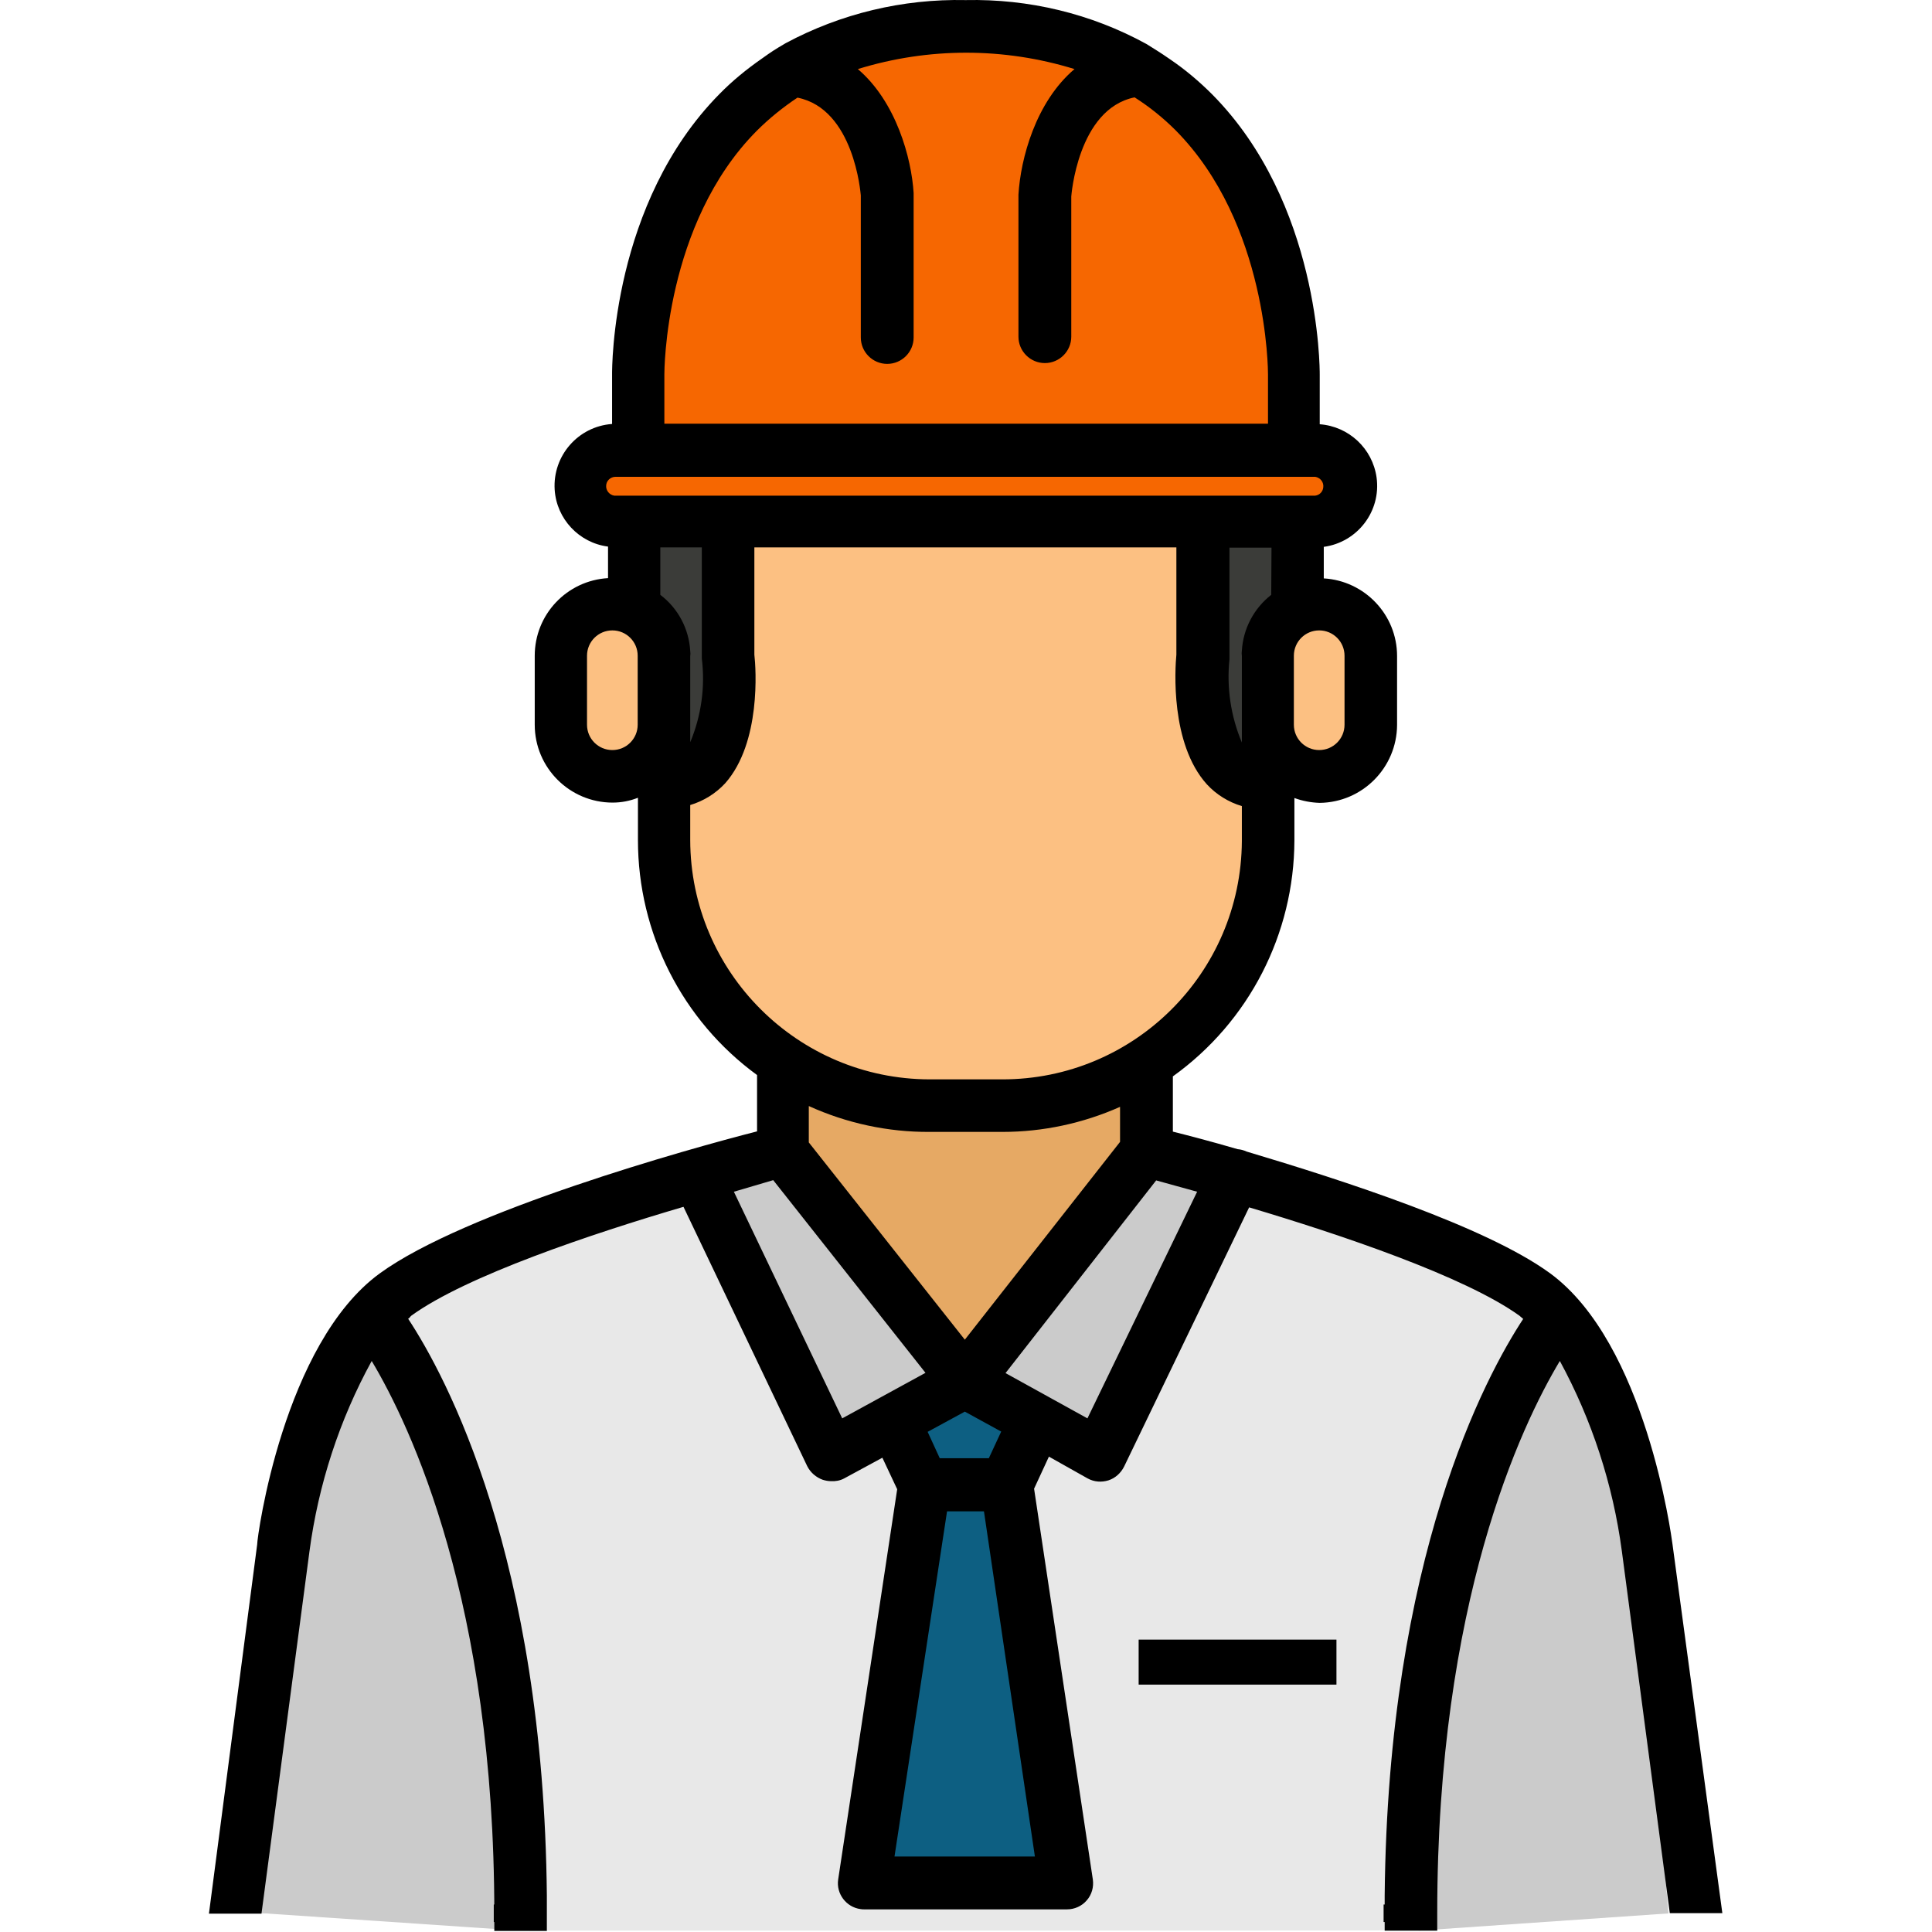 <svg xmlns="http://www.w3.org/2000/svg" height="716pt" version="1.1" viewBox="-77 0 716 716.531" width="716pt">
<g id="surface1">
<path d="M 149.938 195.121 C 141.145 195.121 133.949 187.926 133.949 179.133 C 133.949 170.336 141.145 163.141 149.938 163.141 L 407.496 163.141 C 416.289 163.141 423.484 170.234 423.484 179.133 C 423.484 188.027 416.391 195.121 407.496 195.121 Z M 149.938 195.121 " style=" stroke:none;fill-rule:nonzero;fill:rgb(96.471%,40.392%,0.392%);fill-opacity:1;" />
<path d="M 416.988 179.133 C 416.988 184.328 412.691 188.625 407.496 188.625 L 149.938 188.625 C 144.742 188.625 140.445 184.328 140.445 179.133 C 140.445 173.934 144.742 169.637 149.938 169.637 L 407.496 169.637 C 412.691 169.637 416.988 173.934 416.988 179.133 Z M 416.988 179.133 " style=" stroke:none;fill-rule:nonzero;fill:rgb(96.471%,40.392%,0.392%);fill-opacity:1;" />
<path d="M 267.375 547.324 L 258.578 528.336 L 280.867 516.242 L 302.852 528.137 L 293.859 547.324 Z M 267.375 547.324 " style=" stroke:none;fill-rule:nonzero;fill:rgb(5.098%,37.255%,50.98%);fill-opacity:1;" />
<path d="M 294.359 530.934 L 289.762 540.828 L 271.57 540.828 L 267.074 531.133 L 280.867 523.641 Z M 294.359 530.934 " style=" stroke:none;fill-rule:nonzero;fill:rgb(5.098%,37.255%,50.98%);fill-opacity:1;" />
<path d="M 411.992 284.672 C 403.195 284.672 396.102 277.578 396.102 268.781 L 396.102 243.195 C 396.102 234.398 403.195 227.305 411.992 227.305 C 420.789 227.305 427.883 234.398 427.883 243.195 L 427.883 268.781 C 427.883 277.578 420.789 284.672 411.992 284.672 Z M 411.992 284.672 " style=" stroke:none;fill-rule:nonzero;fill:rgb(98.824%,75.294%,50.98%);fill-opacity:1;" />
<path d="M 421.387 243.195 L 421.387 268.781 C 421.387 273.977 417.188 278.176 411.992 278.176 C 406.797 278.176 402.598 273.977 402.598 268.781 L 402.598 243.195 C 402.598 238 406.797 233.801 411.992 233.801 C 417.188 233.801 421.387 238 421.387 243.195 Z M 421.387 243.195 " style=" stroke:none;fill-rule:nonzero;fill:rgb(98.824%,75.294%,50.98%);fill-opacity:1;" />
<path d="M 377.512 278.375 C 370.117 265.883 372.016 244.496 372.113 243.594 L 372.113 196.523 L 400.699 196.523 L 400.699 223.707 L 398.199 225.707 C 393.203 229.602 390.105 235.398 389.703 241.695 L 389.703 298.965 Z M 377.512 278.375 " style=" stroke:none;fill-rule:nonzero;fill:rgb(23.137%,23.529%,22.353%);fill-opacity:1;" />
<path d="M 394.203 203.02 L 394.203 220.609 C 387.805 225.605 383.809 233.102 383.309 241.297 C 383.207 241.895 383.207 242.598 383.309 243.297 L 383.309 275.379 C 379.211 265.684 377.613 254.988 378.711 244.496 C 378.711 244.195 378.711 243.895 378.711 243.496 L 378.711 203.117 C 378.711 203.02 394.203 203.02 394.203 203.02 Z M 394.203 203.02 " style=" stroke:none;fill-rule:nonzero;fill:rgb(23.137%,23.529%,22.353%);fill-opacity:1;" />
<path d="M 172.227 243.195 L 172.227 241.695 C 171.828 235.398 168.629 229.504 163.531 225.707 L 161.031 223.707 L 161.031 196.523 L 189.516 196.523 L 189.516 243.895 C 189.516 246.895 191.117 266.484 184.121 278.375 L 172.027 298.965 Z M 172.227 243.195 " style=" stroke:none;fill-rule:nonzero;fill:rgb(23.137%,23.529%,22.353%);fill-opacity:1;" />
<path d="M 178.723 275.277 L 178.723 243.395 C 178.824 242.797 178.824 242.098 178.723 241.395 C 178.223 233.301 174.227 225.707 167.828 220.707 L 167.828 203.117 L 183.02 203.117 L 183.02 244.293 C 184.32 254.891 182.82 265.484 178.723 275.277 Z M 178.723 275.277 " style=" stroke:none;fill-rule:nonzero;fill:rgb(23.137%,23.529%,22.353%);fill-opacity:1;" />
<path d="M 149.84 284.672 C 141.043 284.672 133.949 277.578 133.949 268.781 L 133.949 243.195 C 133.949 234.398 141.043 227.305 149.84 227.305 C 158.633 227.305 165.73 234.398 165.73 243.195 L 165.73 268.781 C 165.73 277.578 158.633 284.672 149.84 284.672 Z M 149.84 284.672 " style=" stroke:none;fill-rule:nonzero;fill:rgb(98.824%,75.294%,50.98%);fill-opacity:1;" />
<path d="M 159.234 243.195 L 159.234 268.781 C 159.234 273.977 155.035 278.176 149.84 278.176 C 144.641 278.176 140.445 273.977 140.445 268.781 L 140.445 243.195 C 140.445 238 144.641 233.801 149.84 233.801 C 155.035 233.801 159.234 238 159.234 243.195 Z M 159.234 243.195 " style=" stroke:none;fill-rule:nonzero;fill:rgb(98.824%,75.294%,50.98%);fill-opacity:1;" />
<path d="M 162.633 163.539 L 162.633 138.754 C 162.633 136.355 163.031 79.887 198.812 43.809 C 203.707 38.91 209.207 34.613 215.004 30.812 L 217.199 29.414 L 219.801 29.914 C 244.984 34.91 248.184 68.293 248.484 72.09 L 248.484 125.16 C 248.484 126.961 249.984 128.461 251.781 128.461 C 253.582 128.461 255.078 126.961 255.078 125.16 L 255.078 71.59 C 254.281 56.102 247.785 41.406 236.691 30.516 L 227.797 23.02 L 238.891 19.422 C 266.375 10.926 295.855 10.926 323.344 19.422 L 334.438 23.02 L 325.641 30.516 C 313.246 41.309 307.75 59.699 306.75 72.59 L 306.75 124.562 C 306.75 126.359 308.25 127.859 310.051 127.859 C 311.848 127.859 313.348 126.359 313.348 124.562 L 313.348 72.59 C 313.348 72.191 315.445 34.613 342.031 29.414 L 344.531 28.914 L 346.73 30.312 C 352.625 34.012 358.023 38.41 363.02 43.309 C 399.098 79.688 399.5 136.254 399.5 138.754 L 399.5 163.539 Z M 162.633 163.539 " style=" stroke:none;fill-rule:nonzero;fill:rgb(96.471%,40.392%,0.392%);fill-opacity:1;" />
<path d="M 392.703 138.855 L 392.703 157.145 L 169.129 157.145 L 169.129 138.855 C 169.129 137.953 169.129 82.984 203.41 48.504 C 208.008 43.906 213.102 39.809 218.5 36.211 C 239.488 40.41 241.887 71.59 241.988 72.492 L 241.988 125.16 C 241.988 130.559 246.387 134.957 251.781 134.957 C 257.18 134.957 261.578 130.559 261.578 125.16 L 261.578 71.59 C 260.777 58.598 255.078 37.711 240.887 25.617 C 267.074 17.523 295.059 17.523 321.242 25.617 C 306.852 37.809 301.254 58.797 300.453 72.191 L 300.453 124.863 C 300.453 130.258 304.852 134.656 310.25 134.656 C 315.645 134.656 320.043 130.258 320.043 124.863 L 320.043 72.891 C 320.043 72.891 322.344 40.41 343.531 36.109 C 349.027 39.609 354.125 43.707 358.723 48.305 C 392.602 82.785 392.703 137.754 392.703 138.855 Z M 392.703 138.855 " style=" stroke:none;fill-rule:nonzero;fill:rgb(96.471%,40.392%,0.392%);fill-opacity:1;" />
<path d="M 246.684 694.844 L 268.273 553.82 L 293.16 553.82 L 314.547 694.844 Z M 246.684 694.844 " style=" stroke:none;fill-rule:nonzero;fill:rgb(5.098%,37.255%,50.98%);fill-opacity:1;" />
<path d="M 307.051 688.348 L 254.281 688.348 L 273.871 560.316 L 287.562 560.316 Z M 307.051 688.348 " style=" stroke:none;fill-rule:nonzero;fill:rgb(5.098%,37.255%,50.98%);fill-opacity:1;" />
<path d="M 285.863 511.547 L 349.027 430.691 L 353.227 431.789 L 368.516 435.988 L 376.012 438.086 L 329.438 535.23 Z M 285.863 511.547 " style=" stroke:none;fill-rule:nonzero;fill:rgb(79.608%,79.608%,79.608%);fill-opacity:1;" />
<path d="M 366.719 442.184 L 326.441 526.039 L 295.758 509.246 L 351.625 437.785 Z M 366.719 442.184 " style=" stroke:none;fill-rule:nonzero;fill:rgb(79.608%,79.608%,79.608%);fill-opacity:1;" />
<path d="M 185.719 437.785 L 193.215 435.688 L 208.008 431.691 L 212.105 430.691 L 275.969 511.445 L 232.492 535.23 Z M 185.719 437.785 " style=" stroke:none;fill-rule:nonzero;fill:rgb(79.608%,79.608%,79.608%);fill-opacity:1;" />
<path d="M 266.074 509.246 L 235.492 525.836 L 195.012 442.086 L 209.605 437.785 Z M 266.074 509.246 " style=" stroke:none;fill-rule:nonzero;fill:rgb(79.608%,79.608%,79.608%);fill-opacity:1;" />
<path d="M 216.5 425.895 L 216.5 399.906 L 225.695 404.105 C 238.789 410.102 253.082 413.301 267.574 413.301 L 294.559 413.301 C 308.648 413.301 322.641 410.301 335.535 404.605 L 344.73 400.609 L 344.73 425.992 L 280.867 507.449 Z M 216.5 425.895 " style=" stroke:none;fill-rule:nonzero;fill:rgb(90.196%,66.275%,39.216%);fill-opacity:1;" />
<path d="M 338.035 410.402 L 338.035 423.395 L 280.566 496.754 L 222.699 423.594 L 222.699 410.102 C 236.789 416.5 252.082 419.797 267.574 419.695 L 294.559 419.695 C 309.551 419.695 324.34 416.5 338.035 410.402 Z M 338.035 410.402 " style=" stroke:none;fill-rule:nonzero;fill:rgb(90.196%,66.275%,39.216%);fill-opacity:1;" />
<path d="M 267.473 406.703 C 214.902 406.703 172.324 364.129 172.227 311.559 L 172.227 294.066 L 176.723 292.668 C 180.523 291.469 183.918 289.168 186.617 286.172 C 198.211 273.18 196.711 247.992 196.312 243.094 L 196.312 196.32 L 365.617 196.32 L 365.617 242.797 C 365.117 248.293 363.621 273.578 375.211 286.57 C 377.812 289.57 381.309 291.867 385.105 293.066 L 389.605 294.469 L 389.605 312.059 C 389.305 364.426 346.828 406.703 294.457 406.805 Z M 267.473 406.703 " style=" stroke:none;fill-rule:nonzero;fill:rgb(98.824%,75.294%,50.98%);fill-opacity:1;" />
<path d="M 383.109 298.766 L 383.109 311.758 C 382.91 360.629 343.332 400.109 294.457 400.207 L 267.473 400.207 C 218.5 400.207 178.824 360.531 178.723 311.559 L 178.723 298.566 C 183.719 297.066 188.219 294.266 191.715 290.469 C 205.008 275.277 203.109 247.793 202.508 242.797 L 202.508 203.02 L 359.023 203.02 L 359.023 242.797 C 358.523 247.992 356.723 275.777 370.316 290.867 C 373.812 294.566 378.211 297.363 383.109 298.766 Z M 383.109 298.766 " style=" stroke:none;fill-rule:nonzero;fill:rgb(98.824%,75.294%,50.98%);fill-opacity:1;" />
<path d="M 118.855 716.031 L 118.855 709.535 C 118.855 582.805 83.477 515.645 68.383 492.555 L 65.188 487.66 L 69.582 483.961 C 70.082 483.461 70.582 482.961 71.184 482.562 C 92.07 467.371 138.746 451.68 174.023 441.184 L 179.32 439.586 L 227.996 540.73 C 228.395 541.527 229.094 542.227 229.992 542.527 L 230.895 542.527 C 231.395 542.527 231.992 542.43 232.492 542.129 L 252.781 531.133 L 261.977 550.625 L 239.789 697.543 C 239.59 699.34 240.887 700.941 242.586 701.141 C 242.688 701.141 242.887 701.141 242.988 701.141 L 318.145 701.141 C 319.043 701.141 319.945 700.738 320.645 700.039 C 321.242 699.34 321.543 698.441 321.441 697.543 L 299.254 550.824 L 308.551 530.836 L 329.137 541.93 C 329.637 542.227 330.137 542.328 330.738 542.328 C 332.035 542.43 333.234 541.629 333.734 540.43 L 382.41 439.785 L 387.707 441.383 C 422.785 451.777 468.961 467.371 489.848 482.562 L 495.945 487.859 L 492.848 492.555 C 477.555 515.645 442.273 582.906 442.273 709.434 L 442.273 715.93 C 442.375 716.031 118.855 716.031 118.855 716.031 Z M 411.891 618.586 L 411.891 614.887 L 351.527 614.887 L 351.527 618.586 Z M 411.891 618.586 " style=" stroke:none;fill-rule:nonzero;fill:rgb(90.98%,90.98%,90.98%);fill-opacity:1;" />
<path d="M 485.949 487.859 C 465.762 473.168 419.688 457.676 385.707 447.68 L 339.531 543.629 C 338.332 546.027 336.234 547.824 333.734 548.727 C 331.137 549.625 328.34 549.426 325.941 548.227 L 311.348 540.328 L 305.852 552.223 L 327.641 696.941 C 328.039 699.742 327.238 702.641 325.34 704.738 C 323.441 706.836 320.844 708.035 318.043 708.035 L 242.988 708.035 C 237.59 708.035 233.191 703.738 233.191 698.34 C 233.191 697.84 233.191 697.441 233.293 696.941 L 255.18 552.223 L 249.684 540.531 L 235.492 548.227 C 234.09 549.023 232.492 549.426 230.793 549.426 C 229.793 549.426 228.793 549.223 227.797 548.926 C 225.195 548.125 222.996 546.125 221.797 543.629 L 175.723 447.48 C 141.742 457.574 95.168 473.469 74.781 487.859 C 74.281 487.859 73.98 488.66 73.582 488.957 C 87.773 510.547 125.152 579.508 125.152 709.535 L 435.578 709.535 C 435.578 579.609 472.859 510.848 487.148 489.156 Z M 418.391 624.781 L 345.031 624.781 L 345.031 608.09 L 418.391 608.09 Z M 418.391 624.781 " style=" stroke:none;fill-rule:nonzero;fill:rgb(90.98%,90.98%,90.98%);fill-opacity:1;" />
<path d="M 448.871 716.031 L 448.871 709.535 C 448.871 591.699 481.355 524.738 495.145 501.551 L 500.645 492.355 L 506.34 501.449 C 520.832 524.938 528.328 559.52 530.227 574.512 L 541.52 709.637 Z M 448.871 716.031 " style=" stroke:none;fill-rule:nonzero;fill:rgb(79.608%,79.608%,79.608%);fill-opacity:1;" />
<path d="M 541.422 709.535 L 455.367 709.535 C 455.367 594.301 486.352 528.938 500.844 504.75 C 512.734 526.637 520.531 550.523 523.828 575.211 Z M 541.422 709.535 " style=" stroke:none;fill-rule:nonzero;fill:rgb(79.608%,79.608%,79.608%);fill-opacity:1;" />
<path d="M 435.879 706.336 L 455.367 706.336 L 455.367 712.832 L 435.879 712.832 Z M 435.879 706.336 " style=" stroke:none;fill-rule:nonzero;fill:rgb(0%,0%,0%);fill-opacity:1;" />
<path d="M 19.613 709.535 L 30.906 574.211 C 34.305 548.523 42.5 523.738 54.992 501.051 L 60.688 491.957 L 66.184 501.352 C 80.078 524.637 112.559 591.699 112.559 709.336 L 112.559 715.832 Z M 19.613 709.535 " style=" stroke:none;fill-rule:nonzero;fill:rgb(79.608%,79.608%,79.608%);fill-opacity:1;" />
<path d="M 105.863 709.535 L 19.613 709.535 L 37.402 575.211 C 40.699 550.422 48.594 526.539 60.488 504.648 C 74.879 528.734 105.863 594.098 105.863 709.535 Z M 105.863 709.535 " style=" stroke:none;fill-rule:nonzero;fill:rgb(79.608%,79.608%,79.608%);fill-opacity:1;" />
<path d="M 345.031 608.09 L 418.391 608.09 L 418.391 624.781 L 345.031 624.781 Z M 345.031 608.09 " style=" stroke:none;fill-rule:nonzero;fill:rgb(0%,0%,0%);fill-opacity:1;" />
<path d="M 543.02 572.711 C 542.621 569.715 533.125 498.152 497.543 472.168 C 473.656 454.777 420.586 437.688 385.105 427.094 C 384.008 426.594 382.91 426.293 381.711 426.191 C 371.816 423.293 363.32 421.098 357.723 419.695 L 357.723 399.207 C 386.008 378.918 402.699 346.336 402.797 311.656 L 402.797 295.965 C 405.797 297.066 408.992 297.664 412.191 297.766 C 428.082 297.566 440.777 284.672 440.875 268.883 L 440.875 243.297 C 440.875 228.004 428.883 215.41 413.691 214.512 L 413.691 202.816 C 426.184 201.117 434.98 189.625 433.281 177.133 C 431.781 166.34 422.984 158.145 412.191 157.344 L 412.191 138.953 C 412.191 136.355 412.191 75.289 372.312 35.012 C 367.516 30.215 362.32 25.816 356.723 22.02 C 352.527 19.121 351.727 18.723 347.93 16.32 C 327.34 5.027 304.254 -0.469 280.867 0.031 C 257.578 -0.469 234.59 5.027 214.102 16.023 C 210.004 18.422 208.805 19.219 205.309 21.719 C 199.711 25.617 194.414 29.914 189.617 34.812 C 149.539 75.391 149.738 136.453 149.738 138.754 L 149.738 157.242 C 137.145 158.145 127.652 169.035 128.449 181.629 C 129.148 192.422 137.445 201.32 148.238 202.719 L 148.238 214.41 C 132.949 215.312 121.055 227.902 121.055 243.195 L 121.055 268.781 C 121.055 284.773 134.047 297.664 149.938 297.664 C 153.137 297.664 156.336 297.066 159.332 295.867 L 159.332 311.559 C 159.332 346.039 175.723 378.418 203.508 398.707 L 203.508 419.598 C 178.023 426.094 95.168 449.281 63.586 472.266 C 27.906 498.254 18.113 569.715 18.113 572.812 L 0.223 709.734 L 19.711 709.734 L 37.5 575.41 C 40.801 550.625 48.594 526.637 60.59 504.75 C 74.98 528.836 106.062 594.199 106.062 709.637 L 106.062 716.133 L 125.551 716.133 L 125.551 703.137 C 124.352 577.508 88.074 510.246 74.082 489.059 C 74.48 489.059 74.879 488.258 75.281 487.957 C 95.668 473.168 142.242 457.574 176.223 447.582 L 222.098 543.727 C 223.297 546.125 225.398 547.926 227.895 548.824 C 228.895 549.125 229.895 549.324 230.895 549.324 C 232.594 549.426 234.293 549.125 235.789 548.324 L 249.984 540.629 L 255.48 552.324 L 233.594 697.043 C 232.793 702.34 236.59 707.336 241.887 708.035 C 242.387 708.137 242.785 708.137 243.285 708.137 L 318.445 708.137 C 321.242 708.137 323.941 706.938 325.742 704.836 C 327.641 702.738 328.438 699.84 328.039 697.043 L 306.25 552.121 L 311.75 540.23 L 326.141 548.324 C 328.539 549.625 331.238 549.824 333.836 549.023 C 336.336 548.227 338.434 546.324 339.633 543.926 L 386.008 447.781 C 419.887 457.875 465.961 473.367 486.25 487.957 L 487.648 489.156 C 473.656 510.445 437.477 577.609 436.277 703.039 L 436.277 716.031 L 455.77 716.031 L 455.77 709.535 C 455.77 594.301 486.75 528.938 501.242 504.75 C 513.137 526.637 520.93 550.523 524.23 575.211 L 542.02 709.535 L 561.508 709.535 Z M 394.203 220.609 C 387.805 225.605 383.809 233.102 383.309 241.297 C 383.207 241.895 383.207 242.598 383.309 243.297 L 383.309 275.379 C 379.211 265.684 377.613 254.988 378.711 244.496 C 378.711 244.195 378.711 243.895 378.711 243.496 L 378.711 203.117 L 394.301 203.117 Z M 421.387 243.195 L 421.387 268.781 C 421.387 273.977 417.188 278.176 411.992 278.176 C 406.797 278.176 402.598 273.977 402.598 268.781 L 402.598 243.195 C 402.598 238 406.797 233.801 411.992 233.801 C 417.188 233.801 421.387 238 421.387 243.195 Z M 169.129 138.855 C 169.129 137.953 169.129 82.984 203.41 48.504 C 208.008 43.906 213.102 39.809 218.5 36.211 C 239.488 40.41 241.887 71.59 241.988 72.492 L 241.988 125.16 C 241.988 130.559 246.387 134.957 251.781 134.957 C 257.18 134.957 261.578 130.559 261.578 125.16 L 261.578 71.59 C 260.777 58.598 255.078 37.711 240.887 25.617 C 267.074 17.523 295.059 17.523 321.242 25.617 C 306.852 37.809 301.254 58.797 300.453 72.191 L 300.453 124.863 C 300.453 130.258 304.852 134.656 310.25 134.656 C 315.645 134.656 320.043 130.258 320.043 124.863 L 320.043 72.891 C 320.043 72.891 322.344 40.41 343.531 36.109 C 349.027 39.609 354.125 43.707 358.723 48.305 C 393.004 82.887 393.004 137.754 393.004 138.855 L 393.004 157.145 L 169.129 157.145 Z M 147.539 180.23 C 147.539 178.332 149.141 176.832 151.039 176.832 L 410.492 176.832 C 412.391 177.133 413.793 178.832 413.492 180.832 C 413.293 182.43 412.094 183.629 410.492 183.828 L 150.539 183.828 C 148.738 183.527 147.441 181.93 147.539 180.129 Z M 159.234 268.781 C 159.234 273.977 155.035 278.176 149.84 278.176 C 144.641 278.176 140.445 273.977 140.445 268.781 L 140.445 243.195 C 140.445 238 144.641 233.801 149.84 233.801 C 155.035 233.801 159.234 238 159.234 243.195 Z M 167.629 220.609 L 167.629 203.02 L 183.02 203.02 L 183.02 244.195 C 184.32 254.789 182.82 265.484 178.723 275.277 L 178.723 243.395 C 178.824 242.797 178.824 242.098 178.723 241.395 C 178.223 233.199 174.227 225.605 167.629 220.609 Z M 178.723 311.559 L 178.723 298.566 C 183.719 297.066 188.219 294.266 191.715 290.469 C 205.008 275.379 203.109 247.895 202.508 242.797 L 202.508 203.02 L 359.023 203.02 L 359.023 242.797 C 358.523 247.992 356.723 275.777 370.316 290.867 C 373.812 294.668 378.312 297.465 383.309 298.965 L 383.309 311.957 C 383.008 360.93 343.23 400.406 294.359 400.309 L 267.473 400.309 C 218.602 400.207 178.824 360.531 178.723 311.559 Z M 280.566 496.855 L 222.699 423.695 L 222.699 410.203 C 236.789 416.598 252.082 419.898 267.574 419.797 L 294.559 419.797 C 309.551 419.797 324.441 416.598 338.133 410.504 L 338.133 423.496 Z M 294.059 530.934 L 289.461 540.828 L 271.27 540.828 L 266.773 531.035 L 280.566 523.539 Z M 235.09 526.039 L 194.914 441.984 L 209.504 437.688 L 265.973 509.148 Z M 306.551 688.547 L 254.48 688.547 L 273.969 560.52 L 287.66 560.52 Z M 326.039 526.039 L 295.656 509.246 L 351.527 437.785 L 366.719 441.984 Z M 326.039 526.039 " style=" stroke:none;fill-rule:nonzero;fill:rgb(0%,0%,0%);fill-opacity:1;" />
<path d="M 105.863 706.336 L 125.352 706.336 L 125.352 712.832 L 105.863 712.832 Z M 105.863 706.336 " style=" stroke:none;fill-rule:nonzero;fill:rgb(0%,0%,0%);fill-opacity:1;" />
</g>
</svg>